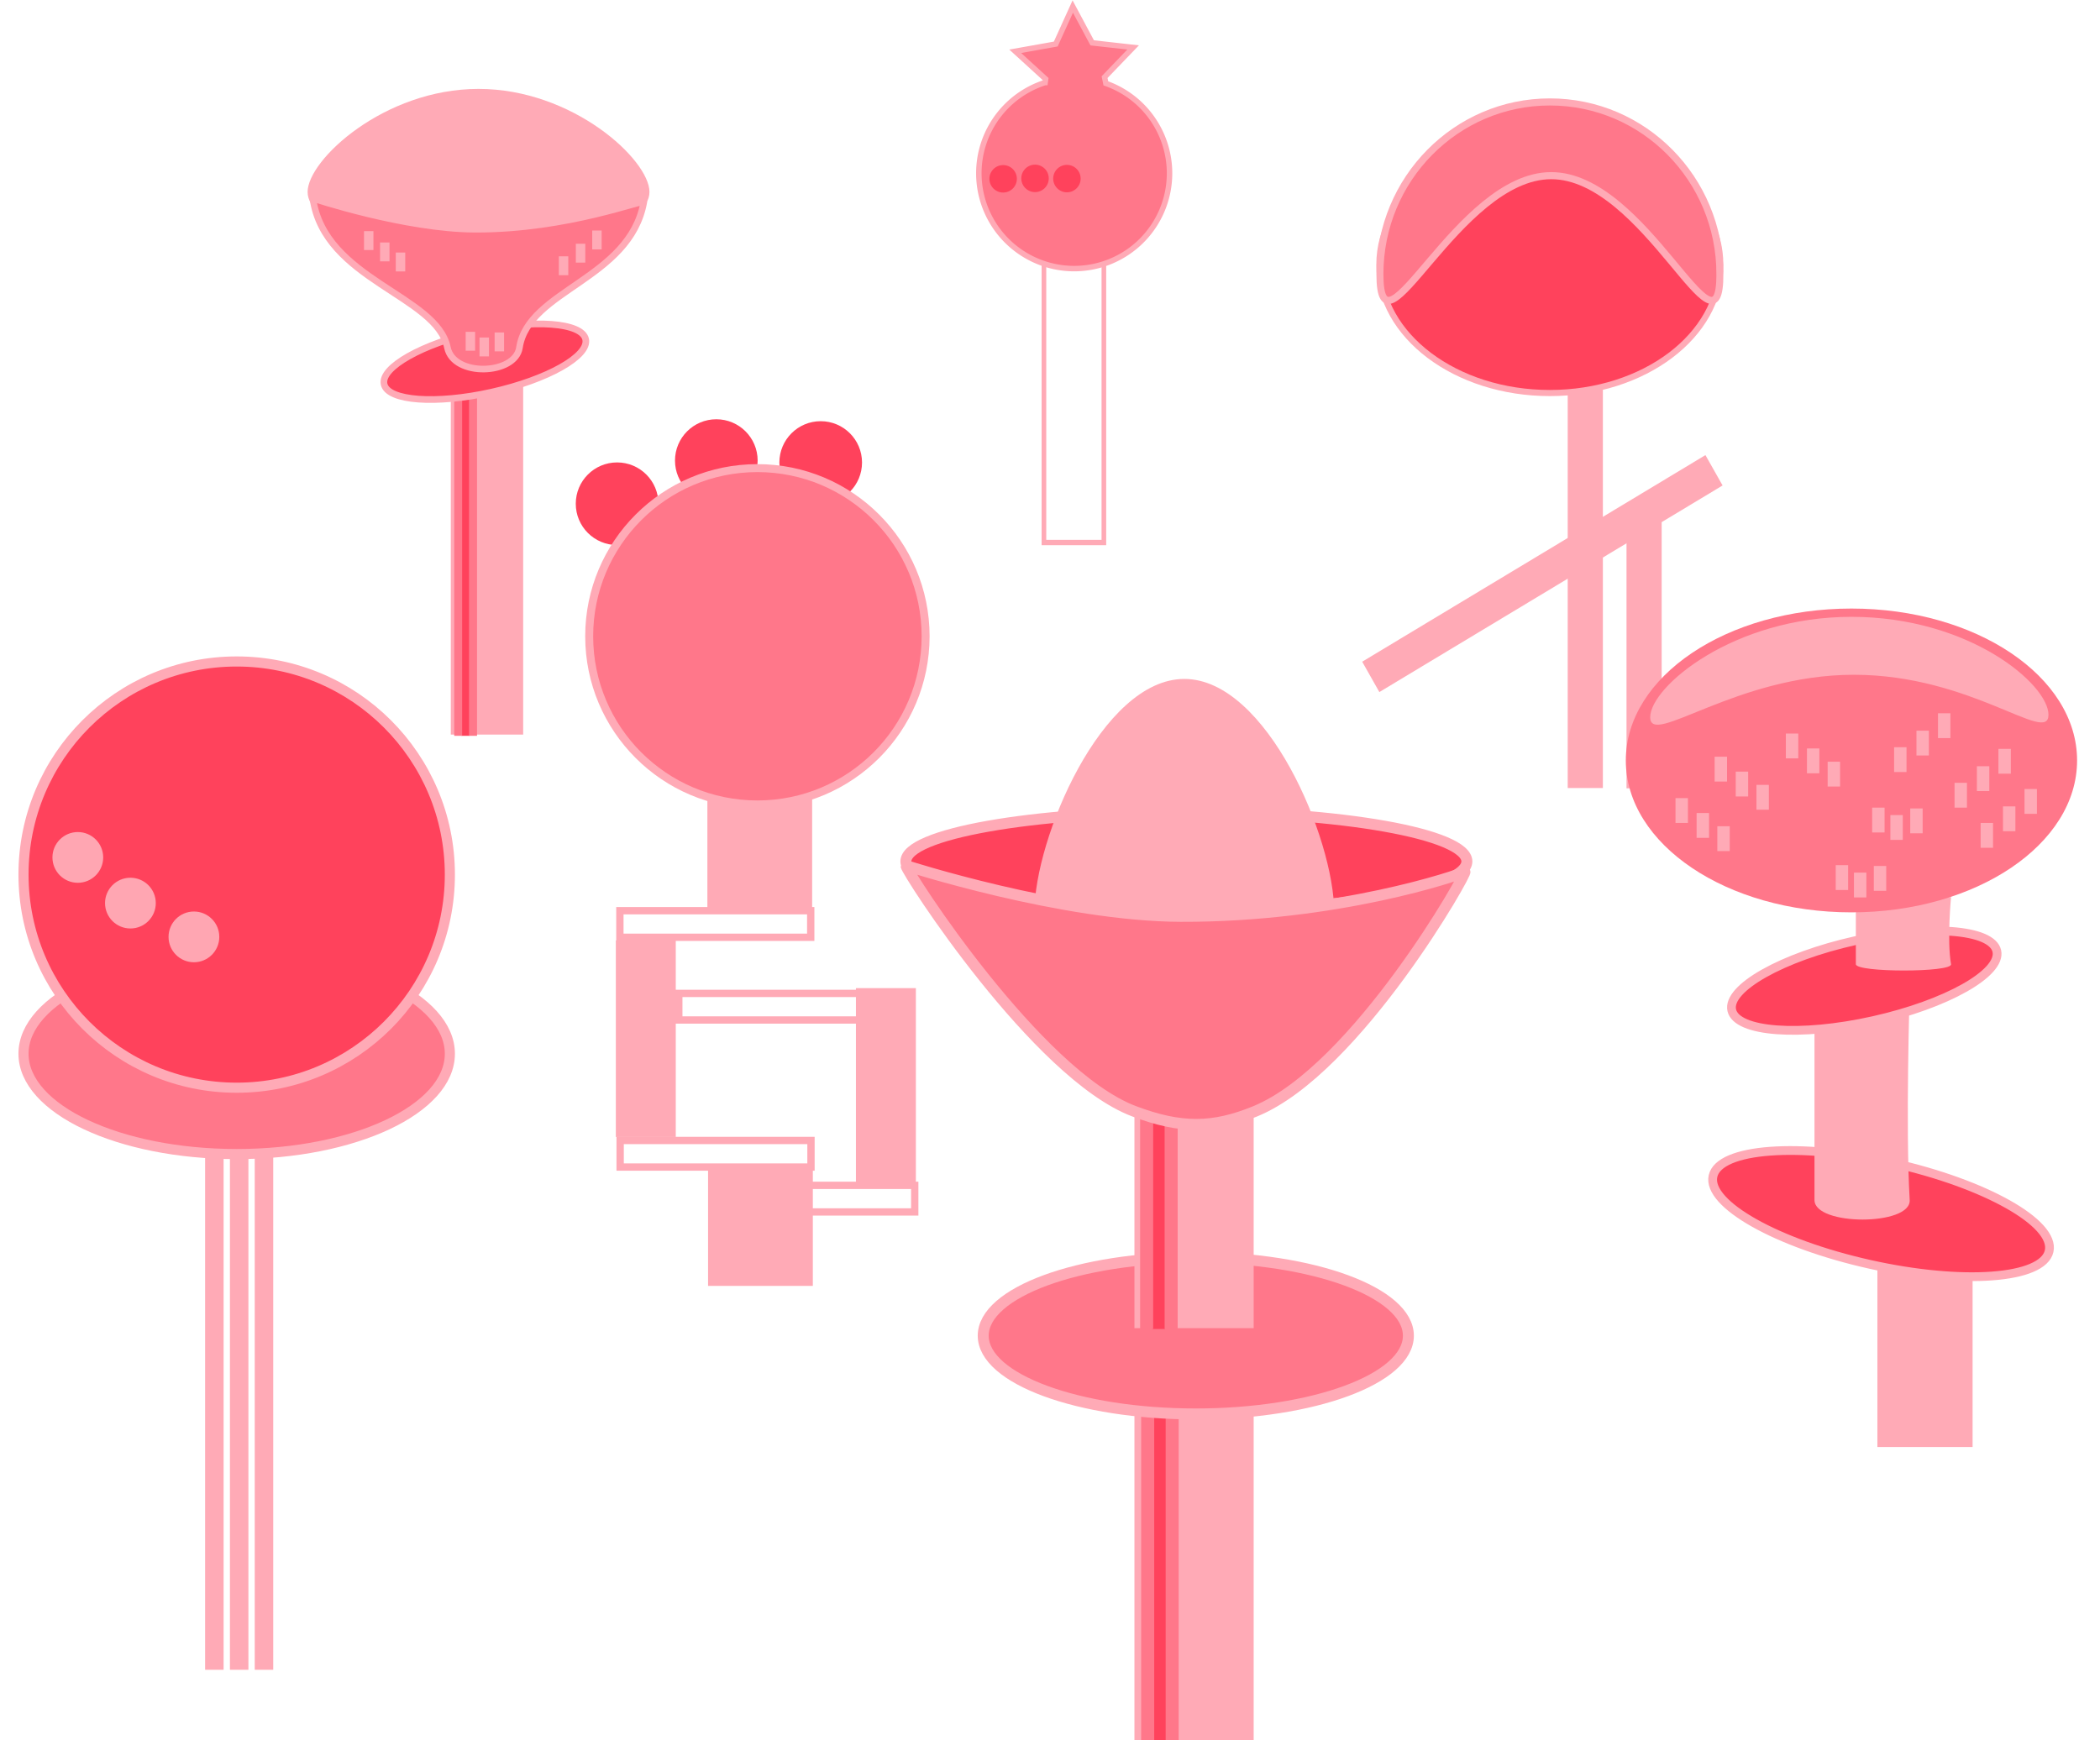 <?xml version="1.0" encoding="UTF-8" standalone="no"?>
<!-- Created with Inkscape (http://www.inkscape.org/) -->

<svg
   width="263.886mm"
   height="218.727mm"
   viewBox="0 0 263.886 218.727"
   version="1.1"
   id="svg5"
   inkscape:version="1.2.1 (9c6d41e4, 2022-07-14)"
   sodipodi:docname="village-ieee.svg"
   xmlns:inkscape="http://www.inkscape.org/namespaces/inkscape"
   xmlns:sodipodi="http://sodipodi.sourceforge.net/DTD/sodipodi-0.dtd"
   xmlns="http://www.w3.org/2000/svg"
   xmlns:svg="http://www.w3.org/2000/svg">
  <sodipodi:namedview
     id="namedview7"
     pagecolor="#ffffff"
     bordercolor="#000000"
     borderopacity="0.25"
     inkscape:showpageshadow="2"
     inkscape:pageopacity="1"
     inkscape:pagecheckerboard="true"
     inkscape:deskcolor="#d1d1d1"
     inkscape:document-units="mm"
     showgrid="false"
     inkscape:zoom="0.90206372"
     inkscape:cx="435.66767"
     inkscape:cy="503.84467"
     inkscape:window-width="2560"
     inkscape:window-height="1395"
     inkscape:window-x="0"
     inkscape:window-y="23"
     inkscape:window-maximized="1"
     inkscape:current-layer="layer1"
     showguides="true"
     inkscape:lockguides="false">
    <sodipodi:guide
       position="-363.492,296.818"
       orientation="1,0"
       id="guide2923"
       inkscape:locked="false" />
    <sodipodi:guide
       position="-160.572,241.058"
       orientation="0,-1"
       id="guide8011"
       inkscape:locked="false" />
    <sodipodi:guide
       position="99.449,346.164"
       orientation="0,-1"
       id="guide11504"
       inkscape:locked="false" />
    <sodipodi:guide
       position="75.852,336.584"
       orientation="-0.001,-1"
       id="guide13038"
       inkscape:locked="false" />
    <sodipodi:guide
       position="65.562,380.644"
       orientation="0,-1"
       id="guide13636"
       inkscape:locked="false" />
    <sodipodi:guide
       position="198.021,392.43"
       orientation="0,-1"
       id="guide13711"
       inkscape:locked="false" />
  </sodipodi:namedview>
  <defs
     id="defs2" />
  <g
     inkscape:label="Ebene 1"
     inkscape:groupmode="layer"
     id="layer1"
     transform="translate(-358.152,-172.64)">
    <g
       id="g5694"
       transform="matrix(1.731,0,0,1.731,-293.984,258.171)">
      <g
         id="g49278-7"
         transform="matrix(0.701,0,0,0.191,132.677,33.949)">
        <rect
           style="fill:#ffaab6;fill-opacity:1;stroke:none;stroke-width:0.792;stroke-dasharray:none;stroke-opacity:1"
           id="rect45972-5"
           width="10.849"
           height="44.318"
           x="421.489"
           y="8.109" />
      </g>
      <g
         id="g49278-7-8"
         transform="matrix(0.401,0,0,0.322,252.429,16.267)">
        <rect
           style="fill:#ffaab6;fill-opacity:1;stroke:none;stroke-width:0.792;stroke-dasharray:none;stroke-opacity:1"
           id="rect45972-5-9"
           width="10.849"
           height="44.318"
           x="421.489"
           y="8.109" />
      </g>
      <g
         id="g49278-7-8-6"
         transform="matrix(0.401,0,0,0.322,269.858,19.729)">
        <rect
           style="fill:#ffaab6;fill-opacity:1;stroke:none;stroke-width:0.792;stroke-dasharray:none;stroke-opacity:1"
           id="rect45972-5-9-2"
           width="10.849"
           height="44.318"
           x="421.489"
           y="8.109" />
      </g>
      <g
         id="g49278-7-9"
         transform="matrix(0.701,0,0,0.379,132.627,-3.015)">
        <rect
           style="fill:#ffaab6;fill-opacity:1;stroke:none;stroke-width:0.792;stroke-dasharray:none;stroke-opacity:1"
           id="rect45972-5-6"
           width="10.849"
           height="44.318"
           x="421.489"
           y="8.109" />
      </g>
      <g
         id="g58257"
         transform="translate(2.152,-2.058)">
        <circle
           style="fill:#ff425c;fill-opacity:1;stroke:none;stroke-width:0.7;stroke-dasharray:none;stroke-opacity:1"
           id="path58153"
           cx="426.588"
           cy="-13.909"
           r="3" />
        <circle
           style="fill:#ff425c;fill-opacity:1;stroke:none;stroke-width:0.7;stroke-dasharray:none;stroke-opacity:1"
           id="path58153-4"
           cx="434.165"
           cy="-13.769"
           r="3" />
        <circle
           style="fill:#ff425c;fill-opacity:1;stroke:none;stroke-width:0.7;stroke-dasharray:none;stroke-opacity:1"
           id="path58153-0"
           cx="419.385"
           cy="-10.775"
           r="3" />
      </g>
      <circle
         style="fill:#ff778a;fill-opacity:1;stroke:#ffaab6;stroke-width:0.578;stroke-dasharray:none;stroke-opacity:1"
         id="path55442"
         cx="431.722"
         cy="-3.209"
         r="12.211" />
      <rect
         style="fill:none;fill-opacity:1;stroke:#ffaab6;stroke-width:0.531;stroke-dasharray:none;stroke-opacity:1"
         id="rect57935"
         width="13.854"
         height="1.93"
         x="421.739"
         y="16.718" />
      <rect
         style="fill:none;fill-opacity:1;stroke:#ffaab6;stroke-width:0.531;stroke-dasharray:none;stroke-opacity:1"
         id="rect57935-9"
         width="13.854"
         height="1.93"
         x="426.016"
         y="22.724" />
      <rect
         style="fill:none;fill-opacity:1;stroke:#ffaab6;stroke-width:0.531;stroke-dasharray:none;stroke-opacity:1"
         id="rect57935-2"
         width="13.854"
         height="1.93"
         x="421.758"
         y="33.403" />
      <rect
         style="fill:none;fill-opacity:1;stroke:#ffaab6;stroke-width:0.531;stroke-dasharray:none;stroke-opacity:1"
         id="rect57935-2-4"
         width="13.854"
         height="1.93"
         x="429.29"
         y="36.662" />
    </g>
    <g
       id="g6520"
       transform="matrix(1.113,0,0,1.113,83.048,210.853)">
      <g
         id="g67343">
        <rect
           style="fill:#ffaab6;fill-opacity:1;stroke:none;stroke-width:0.268"
           id="rect40072"
           width="3.969"
           height="46.302"
           x="424.172"
           y="8.359" />
        <rect
           style="fill:#ffaab6;fill-opacity:1;stroke:none;stroke-width:0.218"
           id="rect40072-1"
           width="3.969"
           height="30.427"
           x="430.81"
           y="24.268" />
        <rect
           style="fill:#ffaab6;fill-opacity:1;stroke:none;stroke-width:0.264"
           id="rect40072-1-1"
           width="3.937"
           height="45.218"
           x="-245.378"
           y="329.264"
           transform="matrix(-0.492,-0.871,0.857,-0.516,0,0)" />
      </g>
      <g
         id="g67348"
         transform="matrix(1.129,0,0,1.144,-51.835,3.347)">
        <ellipse
           style="fill:#ff425c;fill-opacity:1;stroke:#ffaab6;stroke-width:0.605;stroke-dasharray:none"
           id="path757-5-9"
           cx="419.829"
           cy="-6.82"
           rx="17.048"
           ry="12.682" />
        <path
           id="path757-5"
           style="fill:#ff778a;stroke:#ffaab6;stroke-width:0.7"
           d="m 436.839,-5.874 c 0,9.389 -7.479,-9.723 -16.868,-9.723 -9.389,-4e-6 -17.133,19.112 -17.133,9.723 0,-9.389 7.611,-17 17,-17 9.389,-2e-6 17,7.611 17,17 z"
           sodipodi:nodetypes="sssss" />
      </g>
    </g>
    <g
       id="g5839"
       transform="matrix(1.97,0,0,1.97,-332.277,288.64)">
      <g
         id="g49278-7-0"
         transform="matrix(0.701,0,0,0.591,127.37,21.318)">
        <rect
           style="fill:#ffaab6;fill-opacity:1;stroke:none;stroke-width:0.792;stroke-dasharray:none;stroke-opacity:1"
           id="rect45972-99"
           width="10.849"
           height="44.318"
           x="421.489"
           y="8.109" />
        <g
           id="g46575-2"
           transform="matrix(0.408,0,0,1,250.311,0.092)">
          <rect
             style="fill:#ff425c;fill-opacity:1;stroke:none;stroke-width:0.41;stroke-dasharray:none;stroke-opacity:1"
             id="rect45972-9-2"
             width="2.91"
             height="44.318"
             x="423.737"
             y="8.373" />
          <rect
             style="fill:#ff778a;fill-opacity:1;stroke:none;stroke-width:0.41;stroke-dasharray:none;stroke-opacity:1"
             id="rect45972-9-1-6"
             width="2.91"
             height="44.318"
             x="426.515"
             y="8.373" />
          <rect
             style="fill:#ff778a;fill-opacity:1;stroke:none;stroke-width:0.41;stroke-dasharray:none;stroke-opacity:1"
             id="rect45972-9-1-1-4"
             width="2.91"
             height="44.318"
             x="421.052"
             y="8.373" />
        </g>
      </g>
      <ellipse
         style="fill:#ff778a;fill-opacity:1;stroke:#ffaab6;stroke-width:0.7;stroke-dasharray:none;stroke-opacity:1"
         id="path49283"
         cx="426.748"
         cy="26.339"
         rx="13.56"
         ry="4.994" />
      <g
         id="g49278"
         transform="matrix(0.701,0,0,0.399,127.37,4.941)">
        <rect
           style="fill:#ffaab6;fill-opacity:1;stroke:none;stroke-width:0.792;stroke-dasharray:none;stroke-opacity:1"
           id="rect45972"
           width="10.849"
           height="44.318"
           x="421.489"
           y="8.109" />
        <g
           id="g46575"
           transform="matrix(0.408,0,0,1,250.217,-0.132)">
          <rect
             style="fill:#ff425c;fill-opacity:1;stroke:none;stroke-width:0.41;stroke-dasharray:none;stroke-opacity:1"
             id="rect45972-9"
             width="2.91"
             height="44.318"
             x="423.737"
             y="8.373" />
          <rect
             style="fill:#ff778a;fill-opacity:1;stroke:none;stroke-width:0.41;stroke-dasharray:none;stroke-opacity:1"
             id="rect45972-9-1"
             width="2.91"
             height="44.318"
             x="426.515"
             y="8.373" />
          <rect
             style="fill:#ff778a;fill-opacity:1;stroke:none;stroke-width:0.41;stroke-dasharray:none;stroke-opacity:1"
             id="rect45972-9-1-1"
             width="2.91"
             height="44.318"
             x="421.052"
             y="8.373" />
        </g>
      </g>
      <ellipse
         style="fill:#ff425c;fill-opacity:1;stroke:#ffaab6;stroke-width:0.7;stroke-dasharray:none;stroke-opacity:1"
         id="path50491"
         cx="426.147"
         cy="-3.922"
         rx="17.892"
         ry="3.175" />
      <path
         id="path49280"
         style="fill:#ffaab6;fill-opacity:1;stroke-width:0.641"
         d="m 435.573,-0.714 c 0,4.621 -4.279,8.367 -9.558,8.367 -5.279,4e-6 -9.558,-3.746 -9.558,-8.367 0,-4.621 4.279,-14.85 9.558,-14.85 5.279,2e-6 9.558,10.229 9.558,14.85 z"
         sodipodi:nodetypes="sssss" />
      <path
         style="fill:#ff778a;fill-opacity:1;stroke:#ffaab6;stroke-width:0.7;stroke-dasharray:none;stroke-opacity:1"
         d="m 408.255,-3.658 c 0.066,0.463 8.361,13.336 14.552,15.677 2.991,1.131 5.044,1.11 7.739,1e-6 6.495,-2.675 13.692,-15.478 13.361,-15.28 -0.331,0.198 -8.132,2.876 -18.124,2.844 -7.564,-0.024 -17.529,-3.241 -17.529,-3.241 z"
         id="path50547"
         sodipodi:nodetypes="cssssc" />
    </g>
    <g
       id="g5985"
       transform="matrix(1.573,0,0,1.573,-79.582,272.261)">
      <g
         id="g49278-7-1"
         transform="matrix(0.701,0,0,0.379,132.792,32.426)">
        <rect
           style="fill:#ffaab6;fill-opacity:1;stroke:none;stroke-width:0.792;stroke-dasharray:none;stroke-opacity:1"
           id="rect45972-5-3"
           width="10.849"
           height="44.318"
           x="421.489"
           y="8.109" />
      </g>
      <ellipse
         style="fill:#ff425c;fill-opacity:1;stroke:#ffaab6;stroke-width:0.7;stroke-dasharray:none;stroke-opacity:1"
         id="path53695-1"
         cx="425.557"
         cy="60.581"
         rx="13.756"
         ry="4.152"
         transform="matrix(0.976,0.218,0.218,-0.976,0,0)" />
      <g
         id="g49278-04"
         transform="matrix(0.701,0,0,0.374,127.767,12.951)">
        <path
           id="rect45972-46"
           style="fill:#ffaab6;stroke-width:0.792"
           d="m 421.489,8.109 h 10.849 c 0,0 -0.48,28.788 0,44.318 0.172,5.563 -10.853,5.569 -10.849,0 0.008,-13.496 0,-44.318 0,-44.318 z"
           sodipodi:nodetypes="ccssc" />
      </g>
      <ellipse
         style="fill:#ff425c;fill-opacity:1;stroke:#ffaab6;stroke-width:0.7;stroke-dasharray:none;stroke-opacity:1"
         id="path53695"
         cx="413.673"
         cy="107.743"
         rx="10.848"
         ry="3.274"
         transform="rotate(-12.584)" />
      <g
         id="g49278-0"
         transform="matrix(0.701,0,0,0.121,131.072,7.371)">
        <path
           id="rect45972-4"
           style="fill:#ffaab6;stroke-width:0.792"
           d="m 421.489,8.109 h 10.849 c 0,0 -0.48,28.788 0,44.318 0.172,5.563 -10.853,5.569 -10.849,0 0.008,-13.496 0,-44.318 0,-44.318 z"
           sodipodi:nodetypes="ccssc" />
      </g>
      <ellipse
         style="fill:#ff778a;fill-opacity:1;stroke:none;stroke-width:0.79;stroke-dasharray:none;stroke-opacity:1"
         id="path55442-9"
         cx="426.184"
         cy="-2.566"
         rx="18.025"
         ry="12.138" />
      <path
         id="path49280-8"
         style="fill:#ffaab6;fill-opacity:1;stroke-width:0.622"
         d="m 441.923,-6.216 c 0,2.436 -6.119,-3.197 -15.544,-3.197 -9.425,2.1e-6 -16.272,5.831 -16.272,3.395 0,-2.436 6.648,-8.025 16.073,-8.025 9.425,10e-7 15.743,5.391 15.743,7.827 z"
         sodipodi:nodetypes="sssss" />
      <g
         id="g55447">
        <rect
           style="fill:#ffaab6;fill-opacity:1;stroke:none;stroke-width:0.7;stroke-dasharray:none;stroke-opacity:1"
           id="rect53697"
           width="0.992"
           height="1.984"
           x="412.129"
           y="0.443" />
        <rect
           style="fill:#ffaab6;fill-opacity:1;stroke:none;stroke-width:0.7;stroke-dasharray:none;stroke-opacity:1"
           id="rect53697-5"
           width="0.992"
           height="1.984"
           x="413.815"
           y="1.634" />
        <rect
           style="fill:#ffaab6;fill-opacity:1;stroke:none;stroke-width:0.7;stroke-dasharray:none;stroke-opacity:1"
           id="rect53697-8"
           width="0.992"
           height="1.984"
           x="415.469"
           y="2.692" />
      </g>
      <g
         id="g55447-7"
         transform="translate(3.125,-3.307)">
        <rect
           style="fill:#ffaab6;fill-opacity:1;stroke:none;stroke-width:0.7;stroke-dasharray:none;stroke-opacity:1"
           id="rect53697-3"
           width="0.992"
           height="1.984"
           x="412.129"
           y="0.443" />
        <rect
           style="fill:#ffaab6;fill-opacity:1;stroke:none;stroke-width:0.7;stroke-dasharray:none;stroke-opacity:1"
           id="rect53697-5-5"
           width="0.992"
           height="1.984"
           x="413.815"
           y="1.634" />
        <rect
           style="fill:#ffaab6;fill-opacity:1;stroke:none;stroke-width:0.7;stroke-dasharray:none;stroke-opacity:1"
           id="rect53697-8-0"
           width="0.992"
           height="1.984"
           x="415.469"
           y="2.692" />
      </g>
      <g
         id="g55447-8"
         transform="translate(8.814,-5.159)">
        <rect
           style="fill:#ffaab6;fill-opacity:1;stroke:none;stroke-width:0.7;stroke-dasharray:none;stroke-opacity:1"
           id="rect53697-57"
           width="0.992"
           height="1.984"
           x="412.129"
           y="0.443" />
        <rect
           style="fill:#ffaab6;fill-opacity:1;stroke:none;stroke-width:0.7;stroke-dasharray:none;stroke-opacity:1"
           id="rect53697-5-2"
           width="0.992"
           height="1.984"
           x="413.815"
           y="1.634" />
        <rect
           style="fill:#ffaab6;fill-opacity:1;stroke:none;stroke-width:0.7;stroke-dasharray:none;stroke-opacity:1"
           id="rect53697-8-3"
           width="0.992"
           height="1.984"
           x="415.469"
           y="2.692" />
      </g>
      <g
         id="g55548">
        <rect
           style="fill:#ffaab6;fill-opacity:1;stroke:none;stroke-width:0.7;stroke-dasharray:none;stroke-opacity:1"
           id="rect53697-0"
           width="0.992"
           height="1.984"
           x="436.503"
           y="2.428" />
        <rect
           style="fill:#ffaab6;fill-opacity:1;stroke:none;stroke-width:0.7;stroke-dasharray:none;stroke-opacity:1"
           id="rect53697-52"
           width="0.992"
           height="1.984"
           x="438.289"
           y="1.105" />
        <rect
           style="fill:#ffaab6;fill-opacity:1;stroke:none;stroke-width:0.7;stroke-dasharray:none;stroke-opacity:1"
           id="rect53697-50"
           width="0.992"
           height="1.984"
           x="440.009"
           y="-0.284" />
      </g>
      <g
         id="g55548-8"
         transform="translate(-2.084,-3.208)">
        <rect
           style="fill:#ffaab6;fill-opacity:1;stroke:none;stroke-width:0.7;stroke-dasharray:none;stroke-opacity:1"
           id="rect53697-0-1"
           width="0.992"
           height="1.984"
           x="436.503"
           y="2.428" />
        <rect
           style="fill:#ffaab6;fill-opacity:1;stroke:none;stroke-width:0.7;stroke-dasharray:none;stroke-opacity:1"
           id="rect53697-52-2"
           width="0.992"
           height="1.984"
           x="438.289"
           y="1.105" />
        <rect
           style="fill:#ffaab6;fill-opacity:1;stroke:none;stroke-width:0.7;stroke-dasharray:none;stroke-opacity:1"
           id="rect53697-50-0"
           width="0.992"
           height="1.984"
           x="440.009"
           y="-0.284" />
      </g>
      <g
         id="g55548-87"
         transform="translate(-6.912,-6.052)">
        <rect
           style="fill:#ffaab6;fill-opacity:1;stroke:none;stroke-width:0.7;stroke-dasharray:none;stroke-opacity:1"
           id="rect53697-0-9"
           width="0.992"
           height="1.984"
           x="436.503"
           y="2.428" />
        <rect
           style="fill:#ffaab6;fill-opacity:1;stroke:none;stroke-width:0.7;stroke-dasharray:none;stroke-opacity:1"
           id="rect53697-52-1"
           width="0.992"
           height="1.984"
           x="438.289"
           y="1.105" />
        <rect
           style="fill:#ffaab6;fill-opacity:1;stroke:none;stroke-width:0.7;stroke-dasharray:none;stroke-opacity:1"
           id="rect53697-50-7"
           width="0.992"
           height="1.984"
           x="440.009"
           y="-0.284" />
      </g>
      <g
         id="g55506">
        <rect
           style="fill:#ffaab6;fill-opacity:1;stroke:none;stroke-width:0.7;stroke-dasharray:none;stroke-opacity:1"
           id="rect53697-6"
           width="0.992"
           height="1.984"
           x="424.928"
           y="5.801" />
        <rect
           style="fill:#ffaab6;fill-opacity:1;stroke:none;stroke-width:0.7;stroke-dasharray:none;stroke-opacity:1"
           id="rect53697-4"
           width="0.992"
           height="1.984"
           x="426.383"
           y="6.396" />
        <rect
           style="fill:#ffaab6;fill-opacity:1;stroke:none;stroke-width:0.7;stroke-dasharray:none;stroke-opacity:1"
           id="rect53697-87"
           width="0.992"
           height="1.984"
           x="427.97"
           y="5.867" />
      </g>
      <g
         id="g55506-6"
         transform="translate(2.91,-4.597)">
        <rect
           style="fill:#ffaab6;fill-opacity:1;stroke:none;stroke-width:0.7;stroke-dasharray:none;stroke-opacity:1"
           id="rect53697-6-7"
           width="0.992"
           height="1.984"
           x="424.928"
           y="5.801" />
        <rect
           style="fill:#ffaab6;fill-opacity:1;stroke:none;stroke-width:0.7;stroke-dasharray:none;stroke-opacity:1"
           id="rect53697-4-0"
           width="0.992"
           height="1.984"
           x="426.383"
           y="6.396" />
        <rect
           style="fill:#ffaab6;fill-opacity:1;stroke:none;stroke-width:0.7;stroke-dasharray:none;stroke-opacity:1"
           id="rect53697-87-9"
           width="0.992"
           height="1.984"
           x="427.97"
           y="5.867" />
      </g>
    </g>
    <g
       id="g6237"
       transform="matrix(1.196,0,0,1.196,-91.387,202.429)">
      <g
         id="g49278-5"
         transform="matrix(0.701,0,0,0.994,127.767,0.181)">
        <rect
           style="fill:#ffaab6;fill-opacity:1;stroke:none;stroke-width:0.792;stroke-dasharray:none;stroke-opacity:1"
           id="rect45972-8"
           width="10.849"
           height="44.318"
           x="421.489"
           y="8.109" />
        <g
           id="g46575-3"
           transform="matrix(0.408,0,0,1,250.217,-0.132)">
          <rect
             style="fill:#ff425c;fill-opacity:1;stroke:none;stroke-width:0.41;stroke-dasharray:none;stroke-opacity:1"
             id="rect45972-9-15"
             width="2.91"
             height="44.318"
             x="423.737"
             y="8.373" />
          <rect
             style="fill:#ff778a;fill-opacity:1;stroke:none;stroke-width:0.41;stroke-dasharray:none;stroke-opacity:1"
             id="rect45972-9-1-7"
             width="2.91"
             height="44.318"
             x="426.515"
             y="8.373" />
          <rect
             style="fill:#ff778a;fill-opacity:1;stroke:none;stroke-width:0.41;stroke-dasharray:none;stroke-opacity:1"
             id="rect45972-9-1-1-5"
             width="2.91"
             height="44.318"
             x="421.052"
             y="8.373" />
        </g>
      </g>
      <path
         id="path49280-0"
         style="fill:#ffaab6;fill-opacity:1;stroke-width:0.75"
         d="m 444.106,-4.733 c 0,3.37 -8.04,6.102 -17.959,6.102 -9.918,2.9e-6 -17.959,-2.732 -17.959,-6.102 0,-3.37 8.04,-10.831 17.959,-10.831 9.918,2e-6 17.959,7.461 17.959,10.831 z"
         sodipodi:nodetypes="sssss" />
      <ellipse
         style="fill:#ff425c;fill-opacity:1;stroke:#ffaab6;stroke-width:0.7;stroke-dasharray:none;stroke-opacity:1"
         id="path53695-2"
         cx="413.704"
         cy="105.784"
         rx="10.848"
         ry="3.274"
         transform="rotate(-12.584)" />
      <path
         style="fill:#ff778a;fill-opacity:1;stroke:#ffaab6;stroke-width:0.692;stroke-dasharray:none;stroke-opacity:1"
         d="m 408.74,-4.059 c 1.229,8.603 13.001,10.166 14.139,15.684 0.645,3.13 7.131,2.881 7.568,10e-7 0.918,-6.051 11.586,-7.183 13.066,-15.287 0.069,-0.379 -7.952,2.877 -17.723,2.846 -7.397,-0.024 -17.05,-3.243 -17.05,-3.243 z"
         id="path50547-0"
         sodipodi:nodetypes="cssssc" />
      <rect
         style="fill:#ffaab6;fill-opacity:1;stroke:none;stroke-width:0.7;stroke-dasharray:none;stroke-opacity:1"
         id="rect53697-01"
         width="0.992"
         height="1.984"
         x="414.113"
         y="-0.615" />
      <rect
         style="fill:#ffaab6;fill-opacity:1;stroke:none;stroke-width:0.7;stroke-dasharray:none;stroke-opacity:1"
         id="rect53697-5-3"
         width="0.992"
         height="1.984"
         x="415.8"
         y="0.576" />
      <rect
         style="fill:#ffaab6;fill-opacity:1;stroke:none;stroke-width:0.7;stroke-dasharray:none;stroke-opacity:1"
         id="rect53697-8-2"
         width="0.992"
         height="1.984"
         x="417.453"
         y="1.634" />
      <rect
         style="fill:#ffaab6;fill-opacity:1;stroke:none;stroke-width:0.7;stroke-dasharray:none;stroke-opacity:1"
         id="rect53697-0-0"
         width="0.992"
         height="1.984"
         x="434.585"
         y="2.031" />
      <rect
         style="fill:#ffaab6;fill-opacity:1;stroke:none;stroke-width:0.7;stroke-dasharray:none;stroke-opacity:1"
         id="rect53697-52-6"
         width="0.992"
         height="1.984"
         x="436.371"
         y="0.708" />
      <rect
         style="fill:#ffaab6;fill-opacity:1;stroke:none;stroke-width:0.7;stroke-dasharray:none;stroke-opacity:1"
         id="rect53697-50-1"
         width="0.992"
         height="1.984"
         x="438.091"
         y="-0.681" />
      <rect
         style="fill:#ffaab6;fill-opacity:1;stroke:none;stroke-width:0.7;stroke-dasharray:none;stroke-opacity:1"
         id="rect53697-6-6"
         width="0.992"
         height="1.984"
         x="424.795"
         y="9.968" />
      <rect
         style="fill:#ffaab6;fill-opacity:1;stroke:none;stroke-width:0.7;stroke-dasharray:none;stroke-opacity:1"
         id="rect53697-4-5"
         width="0.992"
         height="1.984"
         x="426.251"
         y="10.564" />
      <rect
         style="fill:#ffaab6;fill-opacity:1;stroke:none;stroke-width:0.7;stroke-dasharray:none;stroke-opacity:1"
         id="rect53697-87-4"
         width="0.992"
         height="1.984"
         x="427.838"
         y="10.034" />
    </g>
    <g
       id="g6358"
       transform="matrix(0.982,0,0,0.982,68.906,197.586)">
      <g
         id="g49278-7-9-6"
         transform="matrix(0.707,0,0,0.816,130.14,1.258)"
         style="fill:none;stroke:#ffaab6;stroke-width:0.84;stroke-dasharray:none;stroke-opacity:1">
        <rect
           style="fill:none;fill-opacity:1;stroke:#ffaab6;stroke-width:0.84;stroke-dasharray:none;stroke-opacity:1"
           id="rect45972-5-6-5"
           width="10.849"
           height="44.318"
           x="421.489"
           y="8.109" />
      </g>
      <path
         id="path65172"
         style="fill:#ff778a;fill-opacity:1;stroke:#ffaab6;stroke-width:2.646;stroke-dasharray:none;stroke-opacity:1"
         inkscape:transform-center-x="0.078261465"
         inkscape:transform-center-y="-0.68362356"
         d="m 43.81,-35.602 -10.046,17.218 -19.878,1.485 13.271,14.874 -0.401,1.644 A 46.152,46.152 0 0 0 -9.662,40.087 46.152,46.152 0 0 0 31.571,90.681 46.152,46.152 0 0 0 82.164,49.45 46.152,46.152 0 0 0 55.944,3.031 L 55.637,-0.035 70.847,-12.922 51.367,-17.156 Z"
         transform="matrix(0.263,-0.027,0.027,0.263,421.262,-14.02)" />
      <g
         id="g58257-8"
         transform="translate(-25.163,-6.455)">
        <circle
           style="fill:#ff425c;fill-opacity:1;stroke:none;stroke-width:0.41;stroke-dasharray:none;stroke-opacity:1"
           id="path58153-8"
           cx="456.237"
           cy="3.911"
           r="1.757" />
        <circle
           style="fill:#ff425c;fill-opacity:1;stroke:none;stroke-width:0.41;stroke-dasharray:none;stroke-opacity:1"
           id="path58153-4-2"
           cx="448.076"
           cy="3.939"
           r="1.757" />
        <circle
           style="fill:#ff425c;fill-opacity:1;stroke:none;stroke-width:0.41;stroke-dasharray:none;stroke-opacity:1"
           id="path58153-0-8"
           cx="452.156"
           cy="3.884"
           r="1.757" />
      </g>
    </g>
    <g
       id="g6429"
       transform="matrix(1.815,0,0,1.815,-397.618,302.128)">
      <g
         id="g65534"
         transform="translate(1.031)">
        <g
           id="g49278-7-9-7"
           transform="matrix(0.118,0,0,0.824,379.836,1.095)"
           style="fill:#ffaab6;fill-opacity:1;stroke:none;stroke-width:0.84;stroke-dasharray:none;stroke-opacity:1">
          <rect
             style="fill:#ffaab6;fill-opacity:1;stroke:none;stroke-width:0.84;stroke-dasharray:none;stroke-opacity:1"
             id="rect45972-5-6-7"
             width="10.849"
             height="44.318"
             x="421.489"
             y="8.109" />
        </g>
        <g
           id="g49278-7-9-9"
           transform="matrix(0.118,0,0,0.824,381.554,1.095)"
           style="fill:#ffaab6;fill-opacity:1;stroke:none;stroke-width:0.84;stroke-dasharray:none;stroke-opacity:1">
          <rect
             style="fill:#ffaab6;fill-opacity:1;stroke:none;stroke-width:0.84;stroke-dasharray:none;stroke-opacity:1"
             id="rect45972-5-6-3"
             width="10.849"
             height="44.318"
             x="421.489"
             y="8.109" />
        </g>
        <g
           id="g49278-7-9-2"
           transform="matrix(0.118,0,0,0.824,383.272,1.095)"
           style="fill:#ffaab6;fill-opacity:1;stroke:none;stroke-width:0.84;stroke-dasharray:none;stroke-opacity:1">
          <rect
             style="fill:#ffaab6;fill-opacity:1;stroke:none;stroke-width:0.84;stroke-dasharray:none;stroke-opacity:1"
             id="rect45972-5-6-32"
             width="10.849"
             height="44.318"
             x="421.489"
             y="8.109" />
        </g>
      </g>
      <ellipse
         style="fill:#ff778a;fill-opacity:1;stroke:#ffaab6;stroke-width:0.7;stroke-dasharray:none;stroke-opacity:1"
         id="path58153-6"
         cx="432.789"
         cy="1.631"
         rx="14.759"
         ry="6.948" />
      <circle
         style="fill:#ff425c;fill-opacity:1;stroke:#ffaab6;stroke-width:0.7;stroke-dasharray:none;stroke-opacity:1"
         id="path58153-9"
         cx="432.789"
         cy="-10.775"
         r="14.759" />
      <circle
         style="fill:#ffa6b2;fill-opacity:1;stroke:none;stroke-width:0.41;stroke-dasharray:none;stroke-opacity:1"
         id="path58153-4-7"
         cx="421.79"
         cy="-11.964"
         r="1.757" />
      <circle
         style="fill:#ffa6b2;fill-opacity:1;stroke:none;stroke-width:0.41;stroke-dasharray:none;stroke-opacity:1"
         id="path58153-4-5"
         cx="425.431"
         cy="-8.8"
         r="1.757" />
      <circle
         style="fill:#ffa6b2;fill-opacity:1;stroke:none;stroke-width:0.41;stroke-dasharray:none;stroke-opacity:1"
         id="path58153-4-5-2"
         cx="429.828"
         cy="-6.461"
         r="1.757" />
    </g>
  </g>
</svg>

